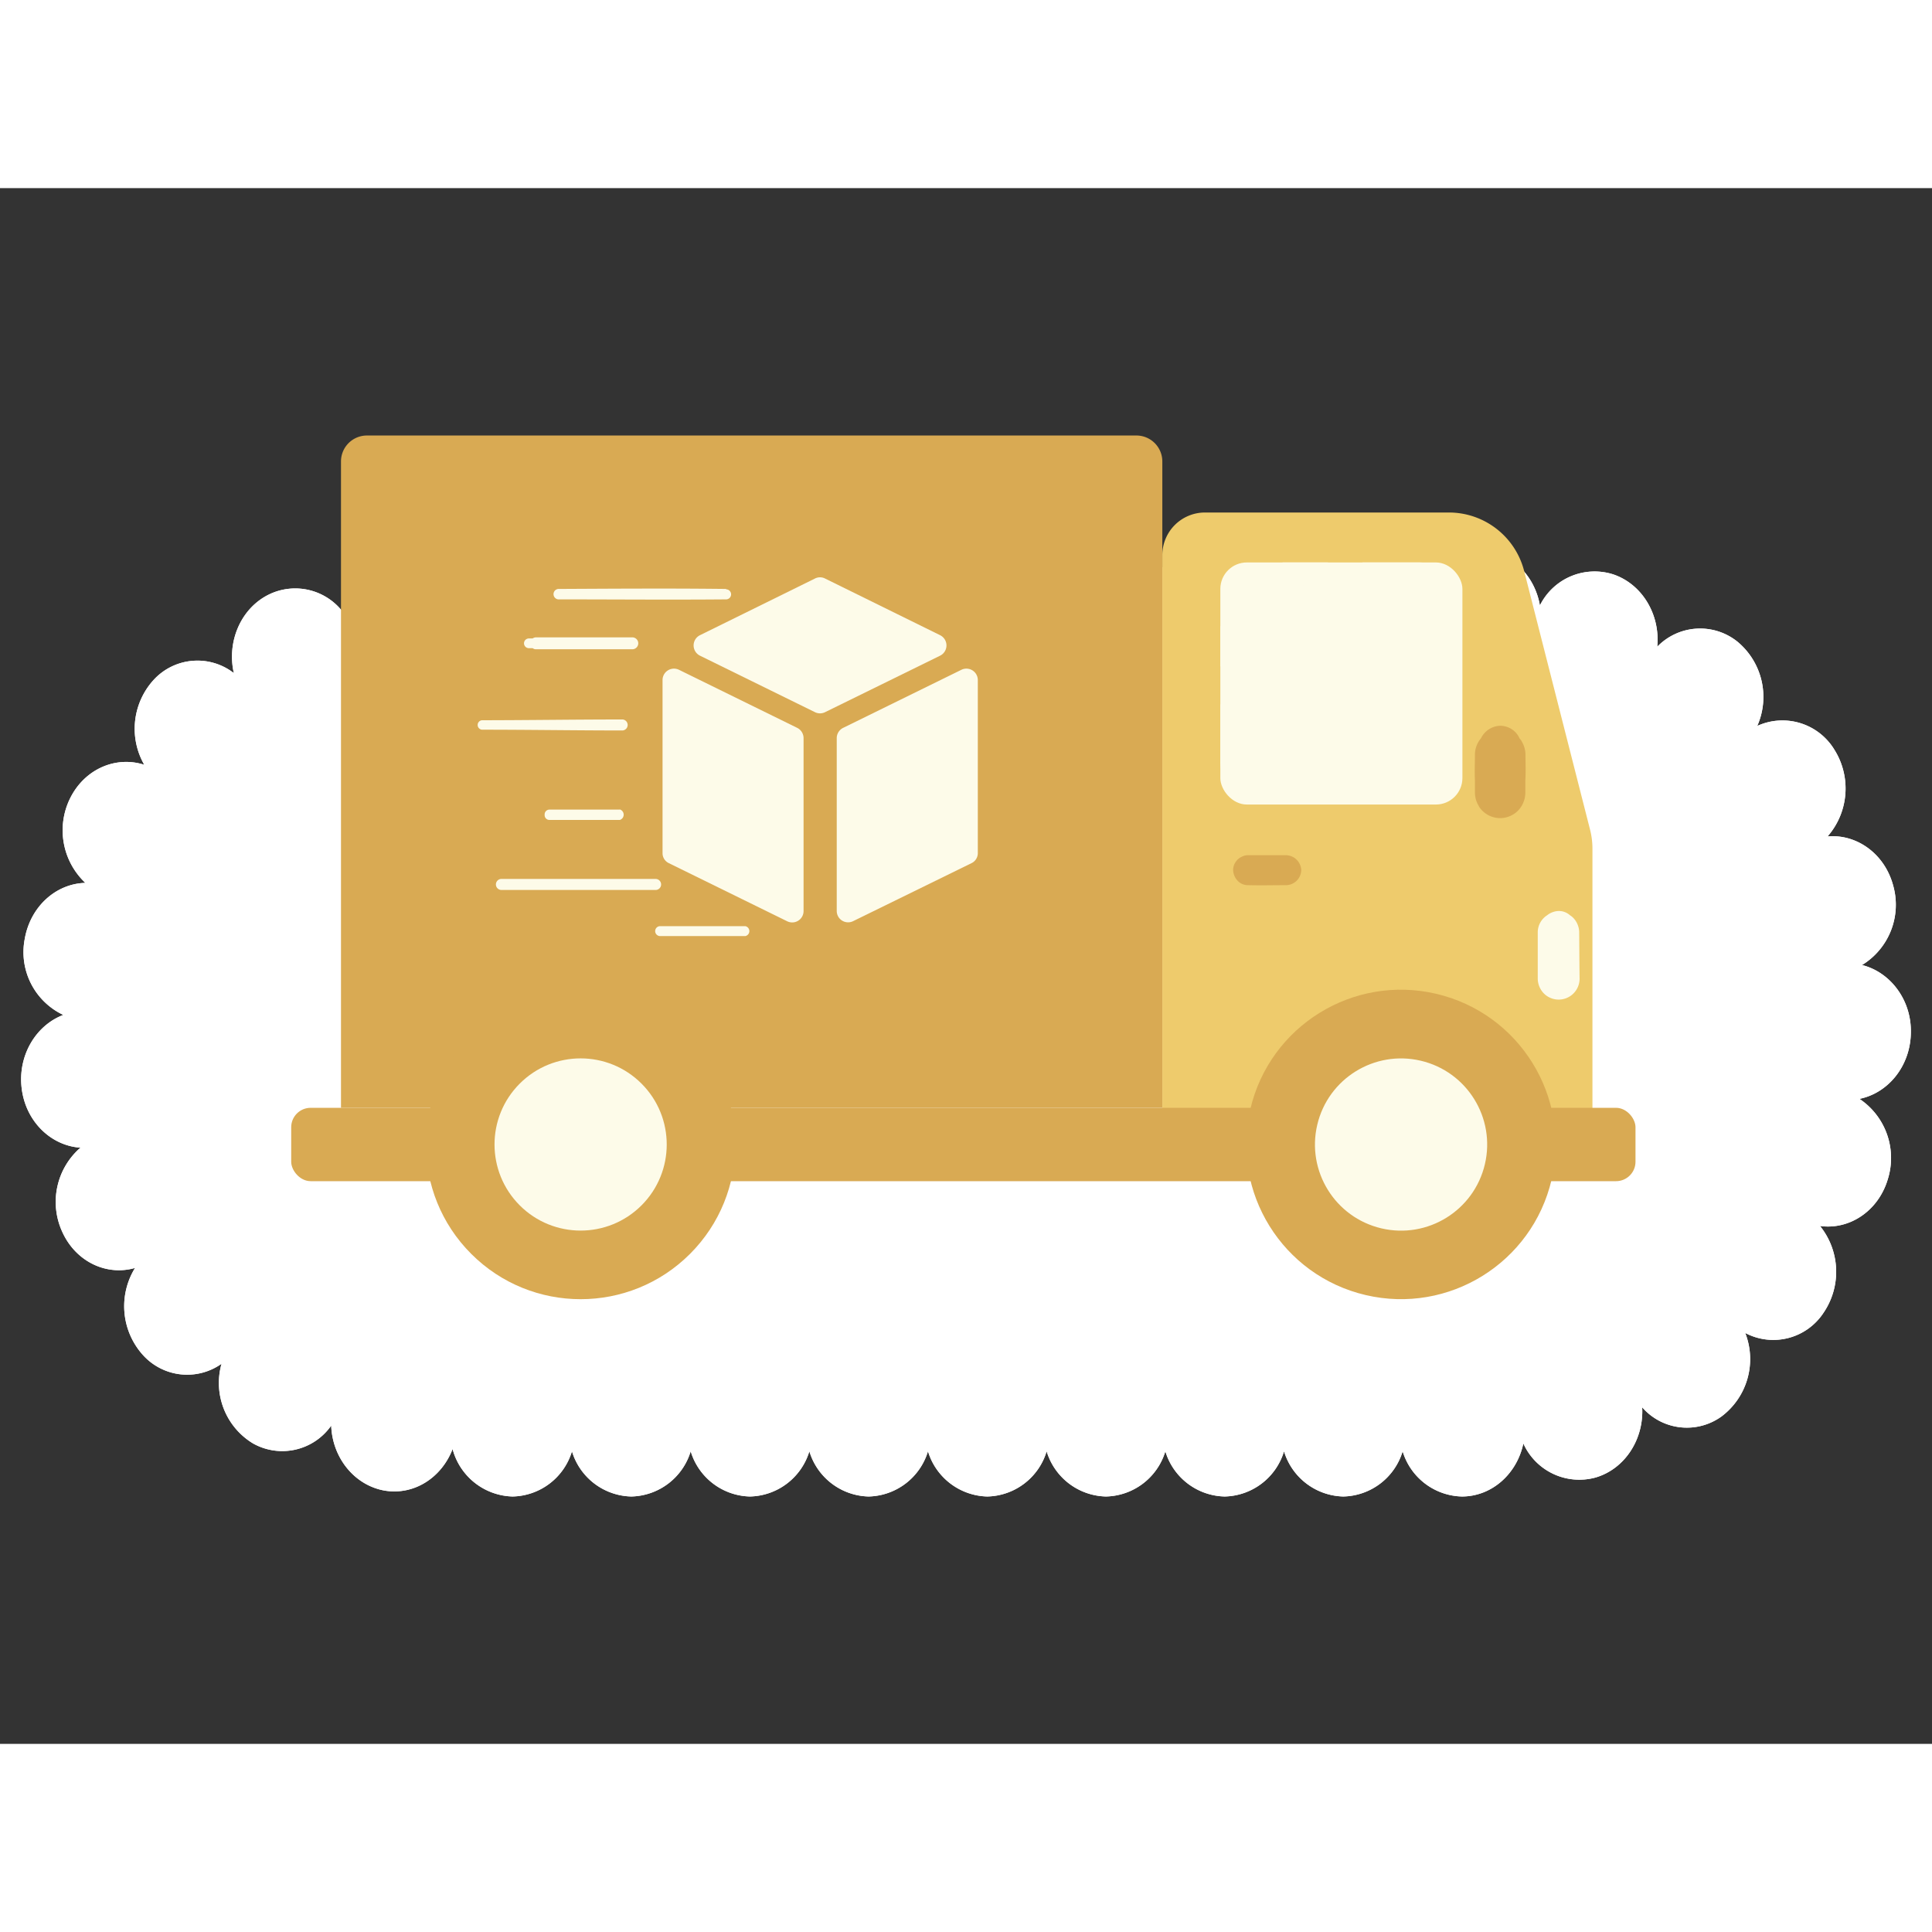 <svg xmlns="http://www.w3.org/2000/svg" viewBox="0 0 350.04 281.87" width="400" height="400"><rect x="0" y="0" width="350.04" height="281.87" fill="#333333" stroke="none"/><defs><style>.cls-1{fill:#ffffff;}.cls-2{fill:#ffffff;}.cls-3{fill:#ffffff;}.cls-4{fill:#ffffff;}.cls-5{fill:#d9aa53;}.cls-6{fill:#eecb6c;}.cls-7{fill:#fdfbe9;}.cls-8{fill:#fdfbe9;}.cls-9{fill:#d9aa53;}</style></defs><g id="OBJECTS"><path class="cls-1" d="M254.13,228.86a11.49,11.49,0,0,1-10.75,8.19h0a11.51,11.51,0,0,1-10.74-8.19h0a11.5,11.5,0,0,1-10.75,8.19h0a11.49,11.49,0,0,1-10.75-8.19h0a11.51,11.51,0,0,1-10.76,8.19h0a11.51,11.51,0,0,1-10.75-8.19h0a11.49,11.49,0,0,1-10.75,8.19h0a11.53,11.53,0,0,1-10.75-8.19h0a11.51,11.51,0,0,1-10.74,8.19h0a11.51,11.51,0,0,1-10.75-8.19h0a11.51,11.51,0,0,1-10.75,8.19h0a11.5,11.5,0,0,1-10.75-8.19h0a11.51,11.51,0,0,1-10.75,8.19h0a11.51,11.51,0,0,1-10.76-8.19h0a11.49,11.49,0,0,1-10.75,8.19h0A11.57,11.57,0,0,1,82,228.45h0c-2,5.2-7,8.45-12.38,7.52h0c-5.47-1-9.41-6-9.61-11.77h0a10.82,10.82,0,0,1-14.16,3.24h0A12.8,12.8,0,0,1,40.14,213h0a10.78,10.78,0,0,1-14.38-1.74h0a13.2,13.2,0,0,1-1.29-15.62h0c-5.15,1.49-10.72-1.11-13.17-6.5h0a13,13,0,0,1,3.28-15.29h0c-5.33-.35-9.88-4.71-10.64-10.66h0c-.77-5.94,2.5-11.48,7.53-13.39h0a12.57,12.57,0,0,1-7-13.7h0c1-5.91,5.65-10.09,11-10.22h0a13.09,13.09,0,0,1-2.73-15.4h0c2.65-5.28,8.3-7.65,13.4-6h0A13.13,13.13,0,0,1,27.93,89h0a10.76,10.76,0,0,1,14.44-1.13h0c-1.29-5.61,1.19-11.62,6.21-14.17h0a10.87,10.87,0,0,1,14.05,3.82h0c.4-5.77,4.51-10.62,10-11.34h0a11.36,11.36,0,0,1,12,7.8h0A11.53,11.53,0,0,1,95.5,65.55h0a11.53,11.53,0,0,1,10.75,8.19h0A11.51,11.51,0,0,1,117,65.55h0a11.52,11.52,0,0,1,10.75,8.19h0a11.53,11.53,0,0,1,10.75-8.19h0a11.54,11.54,0,0,1,10.75,8.19h0A11.53,11.53,0,0,1,160,65.55h0a11.51,11.51,0,0,1,10.75,8.19h0a11.55,11.55,0,0,1,10.76-8.19h0a11.53,11.53,0,0,1,10.75,8.19h0A11.51,11.51,0,0,1,203,65.55h0a11.53,11.53,0,0,1,10.75,8.19h0a11.52,11.52,0,0,1,10.75-8.19h0a11.53,11.53,0,0,1,10.75,8.19h0A11.53,11.53,0,0,1,246,65.55h0a11.52,11.52,0,0,1,10.74,8.19h0a11.55,11.55,0,0,1,10.75-8.19h0a3.62,3.62,0,0,1,.47,0h.3c5.42.25,9.79,4.54,10.74,10.06h0A11.06,11.06,0,0,1,292.34,70h0c5.27,1.81,8.48,7.36,7.92,13.09h0a10.8,10.8,0,0,1,14.5-.94h0a13,13,0,0,1,3.62,15.29h0a11,11,0,0,1,14,4.35h0a13.2,13.2,0,0,1-1.26,15.67h0c5.31-.46,10.36,3.16,11.89,8.92h0a12.79,12.79,0,0,1-5.65,14.38h0c5.15,1.29,9,6.35,8.85,12.32h0c-.11,6-4.1,10.87-9.31,11.93h0A12.88,12.88,0,0,1,342,179.67h0c-1.75,5.71-6.95,9.1-12.25,8.37h0a13.21,13.21,0,0,1,.62,15.75h0a10.88,10.88,0,0,1-14.17,3.63h0a13,13,0,0,1-4.27,15.11h0a10.73,10.73,0,0,1-14.4-1.64h0c.32,5.75-3.09,11.13-8.41,12.71h0A11.11,11.11,0,0,1,276,227.44h0c-1.16,5.51-5.7,9.61-11.14,9.61h0A11.51,11.51,0,0,1,254.13,228.86Z"></path><path class="cls-2" d="M254.13,228.86a11.49,11.49,0,0,1-10.75,8.19h0a11.51,11.51,0,0,1-10.74-8.19h0a11.5,11.5,0,0,1-10.75,8.19h0a11.49,11.49,0,0,1-10.75-8.19h0a11.51,11.51,0,0,1-10.76,8.19h0a11.51,11.51,0,0,1-10.75-8.19h0a11.49,11.49,0,0,1-10.75,8.19h0a11.53,11.53,0,0,1-10.75-8.19h0a11.51,11.51,0,0,1-10.74,8.19h0a11.51,11.51,0,0,1-10.75-8.19h0a11.51,11.51,0,0,1-10.75,8.19h0a11.5,11.5,0,0,1-10.75-8.19h0a11.51,11.51,0,0,1-10.75,8.19h0a11.51,11.51,0,0,1-10.76-8.19h0a11.49,11.49,0,0,1-10.75,8.19h0A11.57,11.57,0,0,1,82,228.45h0c-2,5.2-7,8.45-12.38,7.52h0c-5.47-1-9.41-6-9.61-11.77h0a10.82,10.82,0,0,1-14.16,3.24h0A12.8,12.8,0,0,1,40.14,213h0a10.78,10.78,0,0,1-14.38-1.74h0a13.2,13.2,0,0,1-1.29-15.62h0c-5.15,1.49-10.72-1.11-13.17-6.5h0a13,13,0,0,1,3.28-15.29h0c-5.33-.35-9.88-4.71-10.64-10.66h0c-.77-5.94,2.5-11.48,7.53-13.39h0a12.57,12.57,0,0,1-7-13.7h0c1-5.91,5.65-10.09,11-10.22h0a13.09,13.09,0,0,1-2.73-15.4h0c2.65-5.28,8.3-7.65,13.4-6h0A13.13,13.13,0,0,1,27.93,89h0a10.76,10.76,0,0,1,14.44-1.13h0c-1.29-5.61,1.19-11.62,6.21-14.17h0a10.87,10.87,0,0,1,14.05,3.82h0c.4-5.77,4.51-10.62,10-11.34h0a11.36,11.36,0,0,1,12,7.8h0A11.53,11.53,0,0,1,95.5,65.55h0a11.53,11.53,0,0,1,10.75,8.19h0A11.51,11.51,0,0,1,117,65.55h0a11.52,11.52,0,0,1,10.75,8.19h0a11.53,11.53,0,0,1,10.75-8.19h0a11.54,11.54,0,0,1,10.75,8.19h0A11.53,11.53,0,0,1,160,65.55h0a11.51,11.51,0,0,1,10.75,8.19h0a11.55,11.55,0,0,1,10.76-8.19h0a11.53,11.53,0,0,1,10.75,8.19h0A11.51,11.51,0,0,1,203,65.55h0a11.53,11.53,0,0,1,10.75,8.19h0a11.52,11.52,0,0,1,10.75-8.19h0a11.53,11.53,0,0,1,10.75,8.19h0A11.53,11.53,0,0,1,246,65.55h0a11.52,11.52,0,0,1,10.74,8.19h0a11.55,11.55,0,0,1,10.75-8.19h0a3.62,3.62,0,0,1,.47,0h.3c5.42.25,9.79,4.54,10.74,10.06h0A11.06,11.06,0,0,1,292.34,70h0c5.27,1.81,8.48,7.36,7.92,13.09h0a10.8,10.8,0,0,1,14.5-.94h0a13,13,0,0,1,3.62,15.29h0a11,11,0,0,1,14,4.35h0a13.2,13.2,0,0,1-1.26,15.67h0c5.31-.46,10.36,3.16,11.89,8.92h0a12.79,12.79,0,0,1-5.65,14.38h0c5.15,1.29,9,6.35,8.85,12.32h0c-.11,6-4.1,10.87-9.31,11.93h0A12.88,12.88,0,0,1,342,179.67h0c-1.75,5.71-6.95,9.1-12.25,8.37h0a13.21,13.21,0,0,1,.62,15.75h0a10.88,10.88,0,0,1-14.17,3.63h0a13,13,0,0,1-4.27,15.11h0a10.73,10.73,0,0,1-14.4-1.64h0c.32,5.75-3.09,11.13-8.41,12.71h0A11.11,11.11,0,0,1,276,227.44h0c-1.16,5.51-5.7,9.61-11.14,9.61h0A11.51,11.51,0,0,1,254.13,228.86Z"></path><path class="cls-3" d="M82.28,216.93c-33.38,0-60.53-29.44-60.53-65.62S48.9,85.68,82.28,85.68H267.36c18.8.84,34.46,8.25,45.3,21.43,9.68,11.77,15,27.46,15,44.2s-5.34,32.43-15,44.2c-10.85,13.18-26.5,20.59-45.29,21.42Z"></path><ellipse class="cls-4" cx="312.07" cy="111" rx="14.21" ry="13.84"></ellipse><ellipse class="cls-4" cx="54.33" cy="205.59" rx="14.21" ry="13.84"></ellipse><path class="cls-5" d="M66.48,44.82H205.89a4.7,4.7,0,0,1,4.7,4.7V166.63a0,0,0,0,1,0,0H61.78a0,0,0,0,1,0,0V49.52A4.7,4.7,0,0,1,66.48,44.82Z"></path><path class="cls-6" d="M218.32,58.77h44.2a14.07,14.07,0,0,1,13.62,10.58l11.95,46.89a14,14,0,0,1,.43,3.47v51.37H210.59V66.5A7.73,7.73,0,0,1,218.32,58.77Z"></path><rect class="cls-5" x="52.76" y="166.63" width="243.56" height="13.29" rx="3.52"></rect><circle class="cls-5" cx="105.2" cy="173.27" r="28.03" transform="translate(-91.71 125.14) rotate(-45)"></circle><circle class="cls-7" cx="105.2" cy="173.27" r="15.6" transform="translate(-91.71 125.14) rotate(-45)"></circle><path class="cls-8" d="M115.89,173.27a10.69,10.69,0,1,1-10.69-10.69A10.69,10.69,0,0,1,115.89,173.27Z"></path><circle class="cls-5" cx="253.84" cy="173.27" r="28.03" transform="translate(27.24 380.91) rotate(-76.82)"></circle><circle class="cls-7" cx="253.84" cy="173.27" r="15.6" transform="translate(27.08 380.73) rotate(-76.77)"></circle><path class="cls-8" d="M264.53,173.27a10.69,10.69,0,1,1-10.69-10.69A10.68,10.68,0,0,1,264.53,173.27Z"></path><rect class="cls-7" x="221.1" y="67.82" width="43.86" height="43.86" rx="4.8"></rect><path class="cls-8" d="M257.07,67.82H246.86q-6.06,6-12.09,12c-4.32,4.33-8.67,8.62-12.93,13l-.74.77v10.23a7.84,7.84,0,0,0,2.93,6.09l.83-.81,6.73-6.53c4.39-4.27,8.67-8.63,13-13q9.36-9.36,18.56-18.86A7.83,7.83,0,0,0,257.07,67.82Z"></path><path class="cls-8" d="M232.37,67.82c-3.72,3.9-7.49,7.75-11.27,11.59v7.28c6.44-6.36,12.9-12.7,19.51-18.87Z"></path><path class="cls-9" d="M233,120.86c-2.29,0-4.57,0-6.85,0a2.5,2.5,0,0,0-1.28.34,2.47,2.47,0,0,0-.65.46,2.69,2.69,0,0,0-.33.41,2.49,2.49,0,0,0-.47,1.52,3,3,0,0,0,.64,1.7,2.57,2.57,0,0,0,2.09,1c2.28.06,4.56,0,6.85,0a2.79,2.79,0,0,0,2.76-2.76A2.82,2.82,0,0,0,233,120.86Z"></path><path class="cls-9" d="M276.38,102.61a4.6,4.6,0,0,0-.67-2.35c0-.07-.07-.14-.11-.2a3.07,3.07,0,0,0-.28-.35,4,4,0,0,0-.79-1.17,3.9,3.9,0,0,0-2.72-1.13,4,4,0,0,0-3.48,2.26,4.61,4.61,0,0,0-1.1,2.94c0,1.55-.08,3.14,0,4.7v2.27a4.76,4.76,0,0,0,.67,2.33l.11.21a4.14,4.14,0,0,0,.56.68,4.55,4.55,0,0,0,6.45,0,4.73,4.73,0,0,0,1.34-3.22v-2.27C276.46,105.75,276.39,104.16,276.38,102.61Z"></path><path class="cls-8" d="M286.12,134.85a3.85,3.85,0,0,0-1.1-2.66,3.56,3.56,0,0,0-.6-.47,1.92,1.92,0,0,0-.22-.18,3,3,0,0,0-1.84-.57,3.54,3.54,0,0,0-2.06.78,3.67,3.67,0,0,0-1.69,3.1c0,2.79,0,5.59,0,8.38a3.91,3.91,0,0,0,1.11,2.68,3.79,3.79,0,0,0,6.47-2.68C286.15,140.44,286.14,137.64,286.12,134.85Z"></path><path class="cls-8" d="M142.6,132.82l-21.4-10.51a2,2,0,0,1-1.16-1.85V89.13a2.07,2.07,0,0,1,3-1.85l21.4,10.51a2.08,2.08,0,0,1,1.15,1.85V131A2.06,2.06,0,0,1,142.6,132.82Z"></path><path class="cls-8" d="M154.55,132.82,176,122.31a2,2,0,0,0,1.16-1.85V89.13a2.07,2.07,0,0,0-3-1.85l-21.4,10.51a2.07,2.07,0,0,0-1.16,1.85V131A2.06,2.06,0,0,0,154.55,132.82Z"></path><path class="cls-8" d="M147.66,70.73,126.82,81a2.07,2.07,0,0,0,0,3.71l20.84,10.24a2.08,2.08,0,0,0,1.82,0l20.85-10.24a2.07,2.07,0,0,0,0-3.71L149.48,70.73A2,2,0,0,0,147.66,70.73Z"></path><path class="cls-8" d="M131.55,72.62c-10.13-.12-20.27-.05-30.41,0a.95.95,0,0,0,0,1.89c10.14,0,20.28.09,30.41,0a.91.91,0,0,0,0-1.82Z"></path><path class="cls-8" d="M114.56,81.39H97.11a1.08,1.08,0,0,0-.61.2h-.68a.88.88,0,0,0,0,1.76h.68a1,1,0,0,0,.61.2h17.45A1.08,1.08,0,0,0,114.56,81.39Z"></path><path class="cls-8" d="M135.06,133.72l-15.55,0a.9.9,0,0,0,0,1.79l15.55,0A.92.92,0,0,0,135.06,133.72Z"></path><path class="cls-8" d="M118.78,125.16c-9.31,0-18.62,0-27.93,0a1,1,0,0,0,0,2c9.31,0,18.62,0,27.93,0A1,1,0,0,0,118.78,125.16Z"></path><path class="cls-8" d="M112.31,112.6h-.64c-4,0-8.06,0-12.09,0a.87.87,0,0,0-.9.94.86.86,0,0,0,.9.93c4,0,8.06,0,12.09,0h.64a1,1,0,0,0,0-1.9Z"></path><path class="cls-8" d="M112.82,96.27c-8.51,0-17,.13-25.51.14a.86.86,0,0,0,0,1.71c8.5,0,17,.14,25.51.14A1,1,0,0,0,112.82,96.27Z"></path></g></svg>